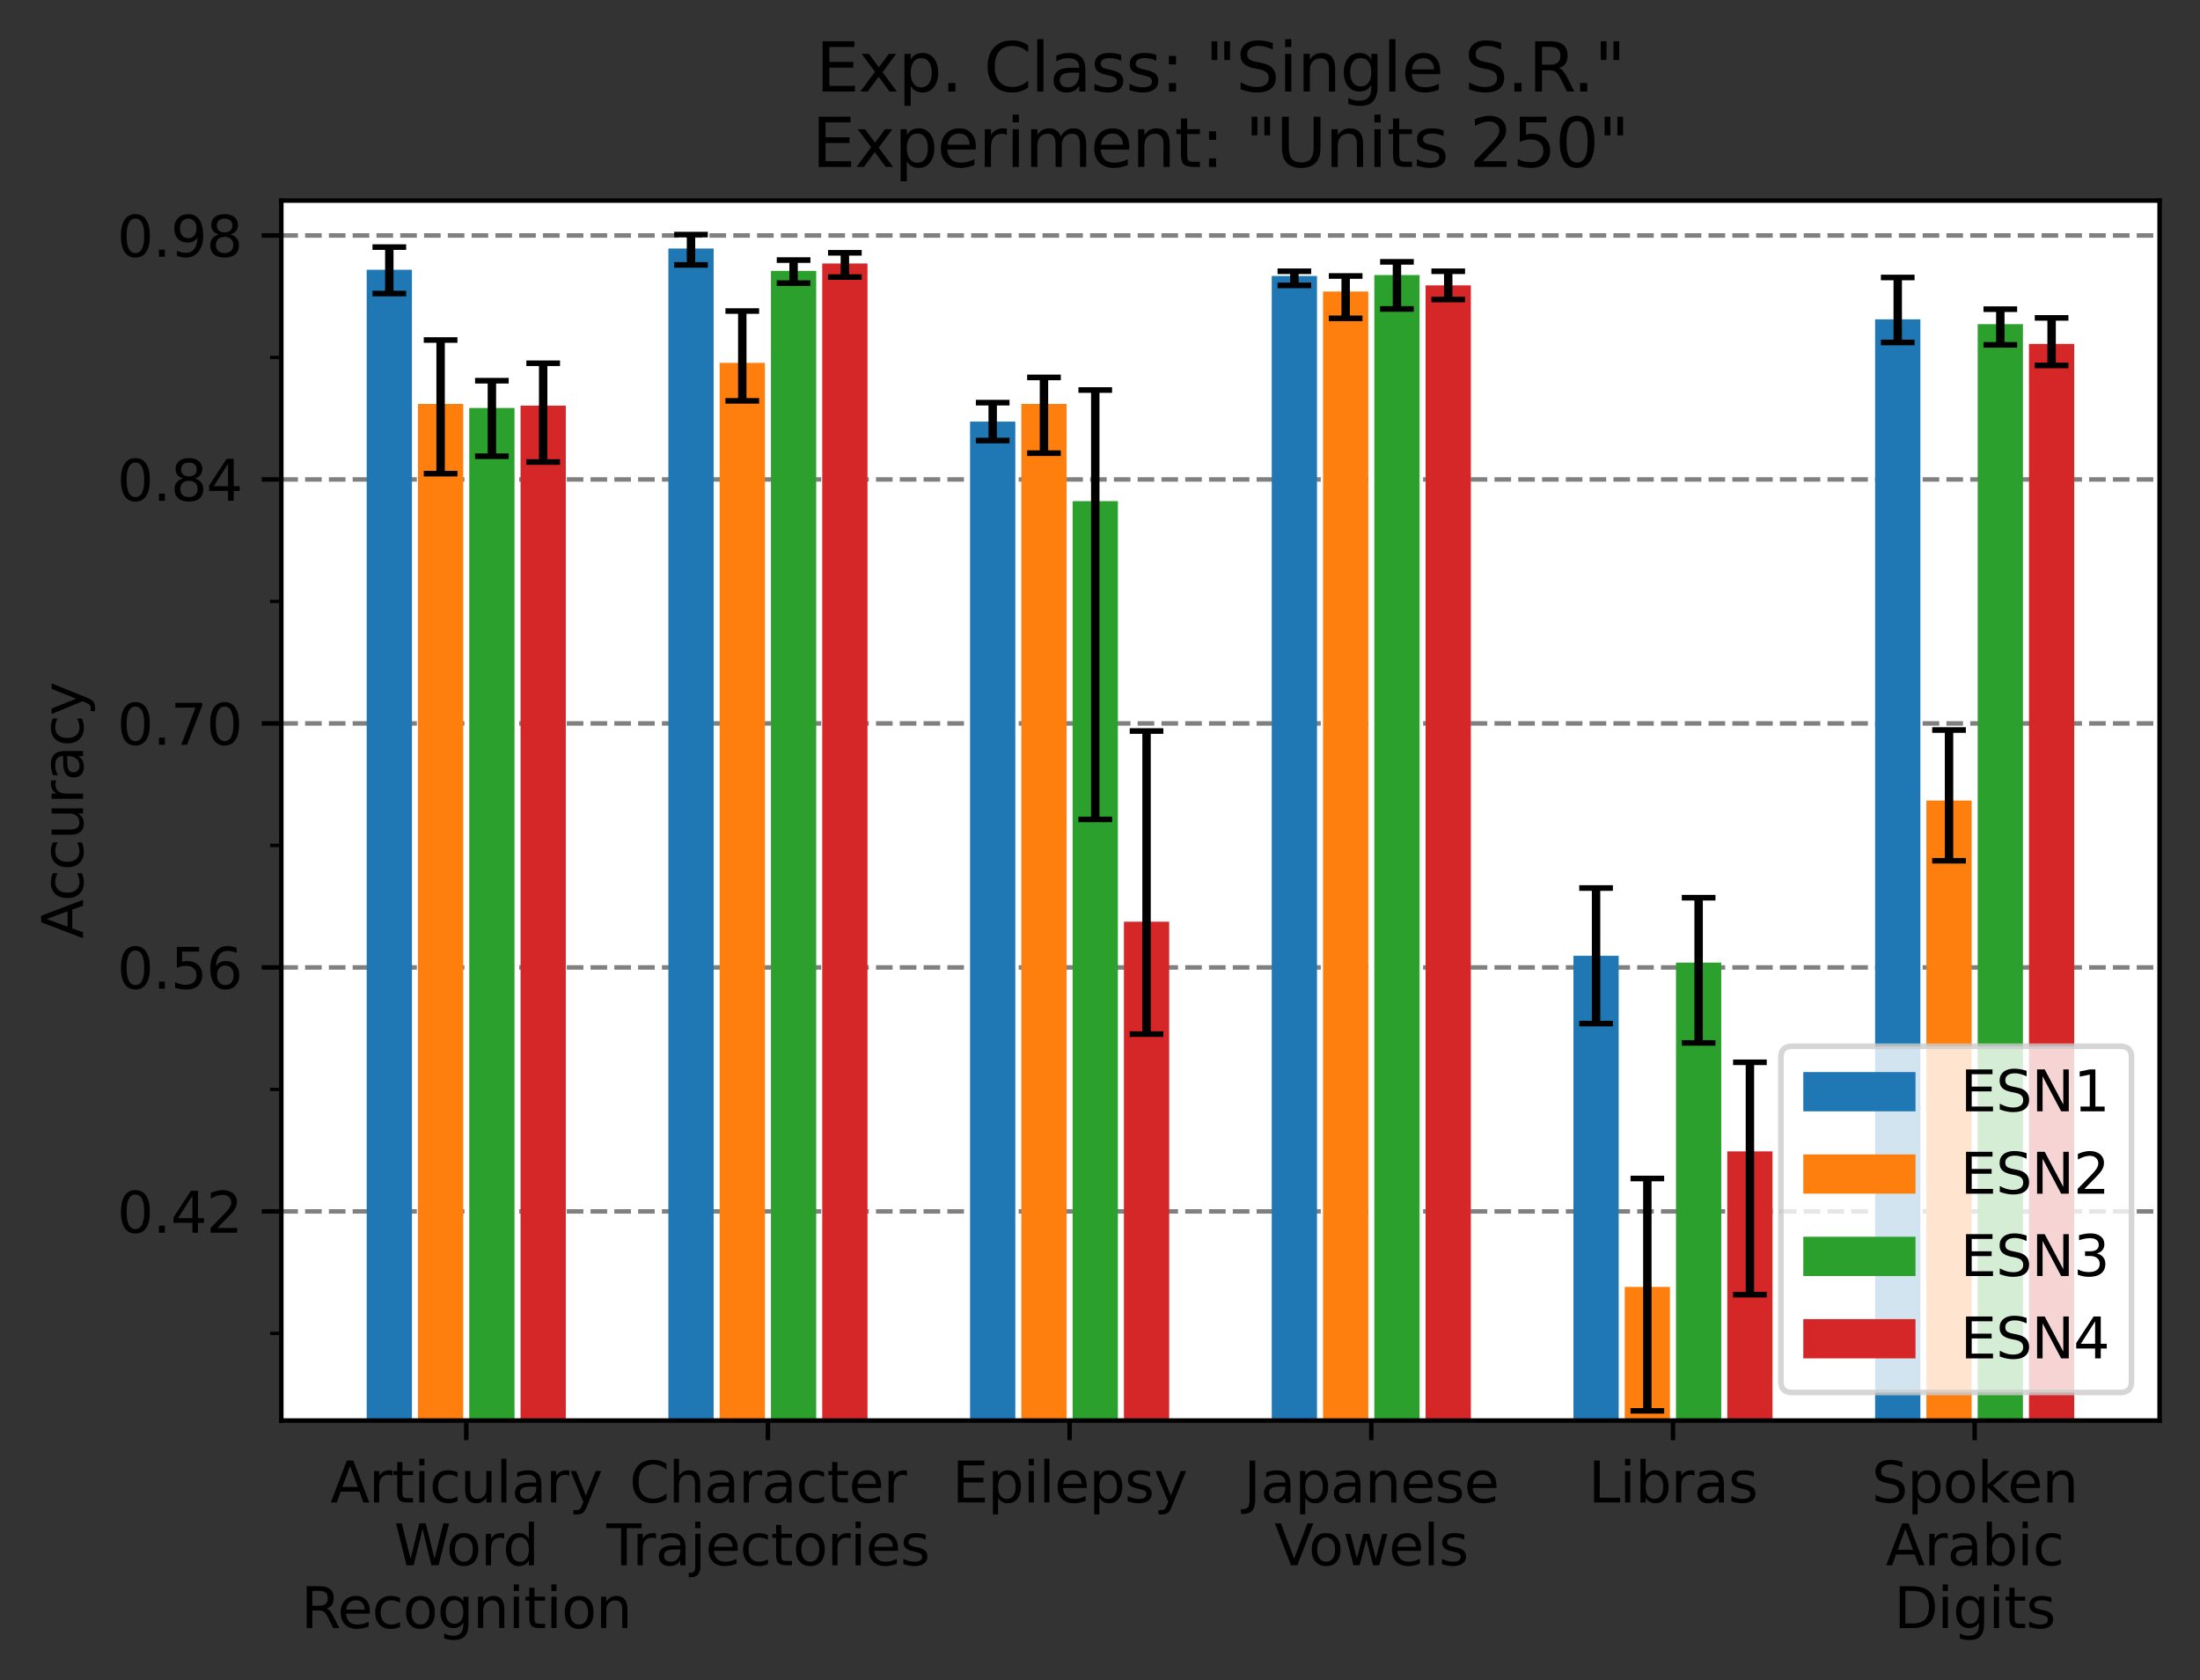 <?xml version="1.0" encoding="utf-8" standalone="no"?>
<!DOCTYPE svg PUBLIC "-//W3C//DTD SVG 1.1//EN"
  "http://www.w3.org/Graphics/SVG/1.1/DTD/svg11.dtd">
<svg xmlns:xlink="http://www.w3.org/1999/xlink" width="392.144pt" height="299.469pt" viewBox="0 0 392.144 299.469" xmlns="http://www.w3.org/2000/svg" version="1.1">
 <rect x="0" y="0" width="392.144" height="299.469" fill="#333333" stroke="none"/>
 <defs>
  <style type="text/css">*{stroke-linejoin: round; stroke-linecap: butt}</style>
 </defs>
 <g id="figure_1">
  <g id="patch_1">
   <path d="M 0 299.469 
L 392.144 299.469 
L 392.144 0 
L 0 0 
L 0 299.469 
z
" style="fill: none"/>
  </g>
  <g id="axes_1">
   <g id="patch_2">
    <path d="M 50.144 253.196 
L 384.944 253.196 
L 384.944 35.755 
L 50.144 35.755 
z
" style="fill: #ffffff"/>
   </g>
   <g id="matplotlib.axis_1">
    <g id="xtick_1">
     <g id="line2d_1">
      <defs>
       <path id="md20862b3ad" d="M 0 0 
L 0 3.5 
" style="stroke: #000000; stroke-width: 0.8"/>
      </defs>
      <g>
       <use xlink:href="#md20862b3ad" x="83.108" y="253.196" style="stroke: #000000; stroke-width: 0.8"/>
      </g>
     </g>
     <g id="text_1">
      <!-- Articulary -->
      <g transform="translate(58.897 267.794)scale(0.1 -0.1)">
       <defs>
        <path id="DejaVuSans-41" d="M 2188 4044 
L 1331 1722 
L 3047 1722 
L 2188 4044 
z
M 1831 4666 
L 2547 4666 
L 4325 0 
L 3669 0 
L 3244 1197 
L 1141 1197 
L 716 0 
L 50 0 
L 1831 4666 
z
" transform="scale(0.016)"/>
        <path id="DejaVuSans-72" d="M 2631 2963 
Q 2534 3019 2420 3045 
Q 2306 3072 2169 3072 
Q 1681 3072 1420 2755 
Q 1159 2438 1159 1844 
L 1159 0 
L 581 0 
L 581 3500 
L 1159 3500 
L 1159 2956 
Q 1341 3275 1631 3429 
Q 1922 3584 2338 3584 
Q 2397 3584 2469 3576 
Q 2541 3569 2628 3553 
L 2631 2963 
z
" transform="scale(0.016)"/>
        <path id="DejaVuSans-74" d="M 1172 4494 
L 1172 3500 
L 2356 3500 
L 2356 3053 
L 1172 3053 
L 1172 1153 
Q 1172 725 1289 603 
Q 1406 481 1766 481 
L 2356 481 
L 2356 0 
L 1766 0 
Q 1100 0 847 248 
Q 594 497 594 1153 
L 594 3053 
L 172 3053 
L 172 3500 
L 594 3500 
L 594 4494 
L 1172 4494 
z
" transform="scale(0.016)"/>
        <path id="DejaVuSans-69" d="M 603 3500 
L 1178 3500 
L 1178 0 
L 603 0 
L 603 3500 
z
M 603 4863 
L 1178 4863 
L 1178 4134 
L 603 4134 
L 603 4863 
z
" transform="scale(0.016)"/>
        <path id="DejaVuSans-63" d="M 3122 3366 
L 3122 2828 
Q 2878 2963 2633 3030 
Q 2388 3097 2138 3097 
Q 1578 3097 1268 2742 
Q 959 2388 959 1747 
Q 959 1106 1268 751 
Q 1578 397 2138 397 
Q 2388 397 2633 464 
Q 2878 531 3122 666 
L 3122 134 
Q 2881 22 2623 -34 
Q 2366 -91 2075 -91 
Q 1284 -91 818 406 
Q 353 903 353 1747 
Q 353 2603 823 3093 
Q 1294 3584 2113 3584 
Q 2378 3584 2631 3529 
Q 2884 3475 3122 3366 
z
" transform="scale(0.016)"/>
        <path id="DejaVuSans-75" d="M 544 1381 
L 544 3500 
L 1119 3500 
L 1119 1403 
Q 1119 906 1312 657 
Q 1506 409 1894 409 
Q 2359 409 2629 706 
Q 2900 1003 2900 1516 
L 2900 3500 
L 3475 3500 
L 3475 0 
L 2900 0 
L 2900 538 
Q 2691 219 2414 64 
Q 2138 -91 1772 -91 
Q 1169 -91 856 284 
Q 544 659 544 1381 
z
M 1991 3584 
L 1991 3584 
z
" transform="scale(0.016)"/>
        <path id="DejaVuSans-6c" d="M 603 4863 
L 1178 4863 
L 1178 0 
L 603 0 
L 603 4863 
z
" transform="scale(0.016)"/>
        <path id="DejaVuSans-61" d="M 2194 1759 
Q 1497 1759 1228 1600 
Q 959 1441 959 1056 
Q 959 750 1161 570 
Q 1363 391 1709 391 
Q 2188 391 2477 730 
Q 2766 1069 2766 1631 
L 2766 1759 
L 2194 1759 
z
M 3341 1997 
L 3341 0 
L 2766 0 
L 2766 531 
Q 2569 213 2275 61 
Q 1981 -91 1556 -91 
Q 1019 -91 701 211 
Q 384 513 384 1019 
Q 384 1609 779 1909 
Q 1175 2209 1959 2209 
L 2766 2209 
L 2766 2266 
Q 2766 2663 2505 2880 
Q 2244 3097 1772 3097 
Q 1472 3097 1187 3025 
Q 903 2953 641 2809 
L 641 3341 
Q 956 3463 1253 3523 
Q 1550 3584 1831 3584 
Q 2591 3584 2966 3190 
Q 3341 2797 3341 1997 
z
" transform="scale(0.016)"/>
        <path id="DejaVuSans-79" d="M 2059 -325 
Q 1816 -950 1584 -1140 
Q 1353 -1331 966 -1331 
L 506 -1331 
L 506 -850 
L 844 -850 
Q 1081 -850 1212 -737 
Q 1344 -625 1503 -206 
L 1606 56 
L 191 3500 
L 800 3500 
L 1894 763 
L 2988 3500 
L 3597 3500 
L 2059 -325 
z
" transform="scale(0.016)"/>
       </defs>
       <use xlink:href="#DejaVuSans-41"/>
       <use xlink:href="#DejaVuSans-72" x="68.408"/>
       <use xlink:href="#DejaVuSans-74" x="109.521"/>
       <use xlink:href="#DejaVuSans-69" x="148.73"/>
       <use xlink:href="#DejaVuSans-63" x="176.514"/>
       <use xlink:href="#DejaVuSans-75" x="231.494"/>
       <use xlink:href="#DejaVuSans-6c" x="294.873"/>
       <use xlink:href="#DejaVuSans-61" x="322.656"/>
       <use xlink:href="#DejaVuSans-72" x="383.936"/>
       <use xlink:href="#DejaVuSans-79" x="425.049"/>
      </g>
      <!-- Word -->
      <g transform="translate(70.256 278.992)scale(0.1 -0.1)">
       <defs>
        <path id="DejaVuSans-57" d="M 213 4666 
L 850 4666 
L 1831 722 
L 2809 4666 
L 3519 4666 
L 4500 722 
L 5478 4666 
L 6119 4666 
L 4947 0 
L 4153 0 
L 3169 4050 
L 2175 0 
L 1381 0 
L 213 4666 
z
" transform="scale(0.016)"/>
        <path id="DejaVuSans-6f" d="M 1959 3097 
Q 1497 3097 1228 2736 
Q 959 2375 959 1747 
Q 959 1119 1226 758 
Q 1494 397 1959 397 
Q 2419 397 2687 759 
Q 2956 1122 2956 1747 
Q 2956 2369 2687 2733 
Q 2419 3097 1959 3097 
z
M 1959 3584 
Q 2709 3584 3137 3096 
Q 3566 2609 3566 1747 
Q 3566 888 3137 398 
Q 2709 -91 1959 -91 
Q 1206 -91 779 398 
Q 353 888 353 1747 
Q 353 2609 779 3096 
Q 1206 3584 1959 3584 
z
" transform="scale(0.016)"/>
        <path id="DejaVuSans-64" d="M 2906 2969 
L 2906 4863 
L 3481 4863 
L 3481 0 
L 2906 0 
L 2906 525 
Q 2725 213 2448 61 
Q 2172 -91 1784 -91 
Q 1150 -91 751 415 
Q 353 922 353 1747 
Q 353 2572 751 3078 
Q 1150 3584 1784 3584 
Q 2172 3584 2448 3432 
Q 2725 3281 2906 2969 
z
M 947 1747 
Q 947 1113 1208 752 
Q 1469 391 1925 391 
Q 2381 391 2643 752 
Q 2906 1113 2906 1747 
Q 2906 2381 2643 2742 
Q 2381 3103 1925 3103 
Q 1469 3103 1208 2742 
Q 947 2381 947 1747 
z
" transform="scale(0.016)"/>
       </defs>
       <use xlink:href="#DejaVuSans-57"/>
       <use xlink:href="#DejaVuSans-6f" x="93.002"/>
       <use xlink:href="#DejaVuSans-72" x="154.184"/>
       <use xlink:href="#DejaVuSans-64" x="193.547"/>
      </g>
      <!-- Recognition -->
      <g transform="translate(53.664 290.19)scale(0.1 -0.1)">
       <defs>
        <path id="DejaVuSans-52" d="M 2841 2188 
Q 3044 2119 3236 1894 
Q 3428 1669 3622 1275 
L 4263 0 
L 3584 0 
L 2988 1197 
Q 2756 1666 2539 1819 
Q 2322 1972 1947 1972 
L 1259 1972 
L 1259 0 
L 628 0 
L 628 4666 
L 2053 4666 
Q 2853 4666 3247 4331 
Q 3641 3997 3641 3322 
Q 3641 2881 3436 2590 
Q 3231 2300 2841 2188 
z
M 1259 4147 
L 1259 2491 
L 2053 2491 
Q 2509 2491 2742 2702 
Q 2975 2913 2975 3322 
Q 2975 3731 2742 3939 
Q 2509 4147 2053 4147 
L 1259 4147 
z
" transform="scale(0.016)"/>
        <path id="DejaVuSans-65" d="M 3597 1894 
L 3597 1613 
L 953 1613 
Q 991 1019 1311 708 
Q 1631 397 2203 397 
Q 2534 397 2845 478 
Q 3156 559 3463 722 
L 3463 178 
Q 3153 47 2828 -22 
Q 2503 -91 2169 -91 
Q 1331 -91 842 396 
Q 353 884 353 1716 
Q 353 2575 817 3079 
Q 1281 3584 2069 3584 
Q 2775 3584 3186 3129 
Q 3597 2675 3597 1894 
z
M 3022 2063 
Q 3016 2534 2758 2815 
Q 2500 3097 2075 3097 
Q 1594 3097 1305 2825 
Q 1016 2553 972 2059 
L 3022 2063 
z
" transform="scale(0.016)"/>
        <path id="DejaVuSans-67" d="M 2906 1791 
Q 2906 2416 2648 2759 
Q 2391 3103 1925 3103 
Q 1463 3103 1205 2759 
Q 947 2416 947 1791 
Q 947 1169 1205 825 
Q 1463 481 1925 481 
Q 2391 481 2648 825 
Q 2906 1169 2906 1791 
z
M 3481 434 
Q 3481 -459 3084 -895 
Q 2688 -1331 1869 -1331 
Q 1566 -1331 1297 -1286 
Q 1028 -1241 775 -1147 
L 775 -588 
Q 1028 -725 1275 -790 
Q 1522 -856 1778 -856 
Q 2344 -856 2625 -561 
Q 2906 -266 2906 331 
L 2906 616 
Q 2728 306 2450 153 
Q 2172 0 1784 0 
Q 1141 0 747 490 
Q 353 981 353 1791 
Q 353 2603 747 3093 
Q 1141 3584 1784 3584 
Q 2172 3584 2450 3431 
Q 2728 3278 2906 2969 
L 2906 3500 
L 3481 3500 
L 3481 434 
z
" transform="scale(0.016)"/>
        <path id="DejaVuSans-6e" d="M 3513 2113 
L 3513 0 
L 2938 0 
L 2938 2094 
Q 2938 2591 2744 2837 
Q 2550 3084 2163 3084 
Q 1697 3084 1428 2787 
Q 1159 2491 1159 1978 
L 1159 0 
L 581 0 
L 581 3500 
L 1159 3500 
L 1159 2956 
Q 1366 3272 1645 3428 
Q 1925 3584 2291 3584 
Q 2894 3584 3203 3211 
Q 3513 2838 3513 2113 
z
" transform="scale(0.016)"/>
       </defs>
       <use xlink:href="#DejaVuSans-52"/>
       <use xlink:href="#DejaVuSans-65" x="64.982"/>
       <use xlink:href="#DejaVuSans-63" x="126.506"/>
       <use xlink:href="#DejaVuSans-6f" x="181.486"/>
       <use xlink:href="#DejaVuSans-67" x="242.668"/>
       <use xlink:href="#DejaVuSans-6e" x="306.145"/>
       <use xlink:href="#DejaVuSans-69" x="369.523"/>
       <use xlink:href="#DejaVuSans-74" x="397.307"/>
       <use xlink:href="#DejaVuSans-69" x="436.516"/>
       <use xlink:href="#DejaVuSans-6f" x="464.299"/>
       <use xlink:href="#DejaVuSans-6e" x="525.48"/>
      </g>
     </g>
    </g>
    <g id="xtick_2">
     <g id="line2d_2">
      <g>
       <use xlink:href="#md20862b3ad" x="136.882" y="253.196" style="stroke: #000000; stroke-width: 0.8"/>
      </g>
     </g>
     <g id="text_2">
      <!-- Character -->
      <g transform="translate(112.197 267.794)scale(0.1 -0.1)">
       <defs>
        <path id="DejaVuSans-43" d="M 4122 4306 
L 4122 3641 
Q 3803 3938 3442 4084 
Q 3081 4231 2675 4231 
Q 1875 4231 1450 3742 
Q 1025 3253 1025 2328 
Q 1025 1406 1450 917 
Q 1875 428 2675 428 
Q 3081 428 3442 575 
Q 3803 722 4122 1019 
L 4122 359 
Q 3791 134 3420 21 
Q 3050 -91 2638 -91 
Q 1578 -91 968 557 
Q 359 1206 359 2328 
Q 359 3453 968 4101 
Q 1578 4750 2638 4750 
Q 3056 4750 3426 4639 
Q 3797 4528 4122 4306 
z
" transform="scale(0.016)"/>
        <path id="DejaVuSans-68" d="M 3513 2113 
L 3513 0 
L 2938 0 
L 2938 2094 
Q 2938 2591 2744 2837 
Q 2550 3084 2163 3084 
Q 1697 3084 1428 2787 
Q 1159 2491 1159 1978 
L 1159 0 
L 581 0 
L 581 4863 
L 1159 4863 
L 1159 2956 
Q 1366 3272 1645 3428 
Q 1925 3584 2291 3584 
Q 2894 3584 3203 3211 
Q 3513 2838 3513 2113 
z
" transform="scale(0.016)"/>
       </defs>
       <use xlink:href="#DejaVuSans-43"/>
       <use xlink:href="#DejaVuSans-68" x="69.824"/>
       <use xlink:href="#DejaVuSans-61" x="133.203"/>
       <use xlink:href="#DejaVuSans-72" x="194.482"/>
       <use xlink:href="#DejaVuSans-61" x="235.596"/>
       <use xlink:href="#DejaVuSans-63" x="296.875"/>
       <use xlink:href="#DejaVuSans-74" x="351.855"/>
       <use xlink:href="#DejaVuSans-65" x="391.064"/>
       <use xlink:href="#DejaVuSans-72" x="452.588"/>
      </g>
      <!-- Trajectories -->
      <g transform="translate(108.086 278.992)scale(0.1 -0.1)">
       <defs>
        <path id="DejaVuSans-54" d="M -19 4666 
L 3928 4666 
L 3928 4134 
L 2272 4134 
L 2272 0 
L 1638 0 
L 1638 4134 
L -19 4134 
L -19 4666 
z
" transform="scale(0.016)"/>
        <path id="DejaVuSans-6a" d="M 603 3500 
L 1178 3500 
L 1178 -63 
Q 1178 -731 923 -1031 
Q 669 -1331 103 -1331 
L -116 -1331 
L -116 -844 
L 38 -844 
Q 366 -844 484 -692 
Q 603 -541 603 -63 
L 603 3500 
z
M 603 4863 
L 1178 4863 
L 1178 4134 
L 603 4134 
L 603 4863 
z
" transform="scale(0.016)"/>
        <path id="DejaVuSans-73" d="M 2834 3397 
L 2834 2853 
Q 2591 2978 2328 3040 
Q 2066 3103 1784 3103 
Q 1356 3103 1142 2972 
Q 928 2841 928 2578 
Q 928 2378 1081 2264 
Q 1234 2150 1697 2047 
L 1894 2003 
Q 2506 1872 2764 1633 
Q 3022 1394 3022 966 
Q 3022 478 2636 193 
Q 2250 -91 1575 -91 
Q 1294 -91 989 -36 
Q 684 19 347 128 
L 347 722 
Q 666 556 975 473 
Q 1284 391 1588 391 
Q 1994 391 2212 530 
Q 2431 669 2431 922 
Q 2431 1156 2273 1281 
Q 2116 1406 1581 1522 
L 1381 1569 
Q 847 1681 609 1914 
Q 372 2147 372 2553 
Q 372 3047 722 3315 
Q 1072 3584 1716 3584 
Q 2034 3584 2315 3537 
Q 2597 3491 2834 3397 
z
" transform="scale(0.016)"/>
       </defs>
       <use xlink:href="#DejaVuSans-54"/>
       <use xlink:href="#DejaVuSans-72" x="46.334"/>
       <use xlink:href="#DejaVuSans-61" x="87.447"/>
       <use xlink:href="#DejaVuSans-6a" x="148.727"/>
       <use xlink:href="#DejaVuSans-65" x="176.51"/>
       <use xlink:href="#DejaVuSans-63" x="238.033"/>
       <use xlink:href="#DejaVuSans-74" x="293.014"/>
       <use xlink:href="#DejaVuSans-6f" x="332.223"/>
       <use xlink:href="#DejaVuSans-72" x="393.404"/>
       <use xlink:href="#DejaVuSans-69" x="434.518"/>
       <use xlink:href="#DejaVuSans-65" x="462.301"/>
       <use xlink:href="#DejaVuSans-73" x="523.824"/>
      </g>
     </g>
    </g>
    <g id="xtick_3">
     <g id="line2d_3">
      <g>
       <use xlink:href="#md20862b3ad" x="190.657" y="253.196" style="stroke: #000000; stroke-width: 0.8"/>
      </g>
     </g>
     <g id="text_3">
      <!-- Epilepsy -->
      <g transform="translate(169.73 267.794)scale(0.1 -0.1)">
       <defs>
        <path id="DejaVuSans-45" d="M 628 4666 
L 3578 4666 
L 3578 4134 
L 1259 4134 
L 1259 2753 
L 3481 2753 
L 3481 2222 
L 1259 2222 
L 1259 531 
L 3634 531 
L 3634 0 
L 628 0 
L 628 4666 
z
" transform="scale(0.016)"/>
        <path id="DejaVuSans-70" d="M 1159 525 
L 1159 -1331 
L 581 -1331 
L 581 3500 
L 1159 3500 
L 1159 2969 
Q 1341 3281 1617 3432 
Q 1894 3584 2278 3584 
Q 2916 3584 3314 3078 
Q 3713 2572 3713 1747 
Q 3713 922 3314 415 
Q 2916 -91 2278 -91 
Q 1894 -91 1617 61 
Q 1341 213 1159 525 
z
M 3116 1747 
Q 3116 2381 2855 2742 
Q 2594 3103 2138 3103 
Q 1681 3103 1420 2742 
Q 1159 2381 1159 1747 
Q 1159 1113 1420 752 
Q 1681 391 2138 391 
Q 2594 391 2855 752 
Q 3116 1113 3116 1747 
z
" transform="scale(0.016)"/>
       </defs>
       <use xlink:href="#DejaVuSans-45"/>
       <use xlink:href="#DejaVuSans-70" x="63.184"/>
       <use xlink:href="#DejaVuSans-69" x="126.66"/>
       <use xlink:href="#DejaVuSans-6c" x="154.443"/>
       <use xlink:href="#DejaVuSans-65" x="182.227"/>
       <use xlink:href="#DejaVuSans-70" x="243.75"/>
       <use xlink:href="#DejaVuSans-73" x="307.227"/>
       <use xlink:href="#DejaVuSans-79" x="359.326"/>
      </g>
     </g>
    </g>
    <g id="xtick_4">
     <g id="line2d_4">
      <g>
       <use xlink:href="#md20862b3ad" x="244.431" y="253.196" style="stroke: #000000; stroke-width: 0.8"/>
      </g>
     </g>
     <g id="text_4">
      <!-- Japanese -->
      <g transform="translate(221.727 267.794)scale(0.1 -0.1)">
       <defs>
        <path id="DejaVuSans-4a" d="M 628 4666 
L 1259 4666 
L 1259 325 
Q 1259 -519 939 -900 
Q 619 -1281 -91 -1281 
L -331 -1281 
L -331 -750 
L -134 -750 
Q 284 -750 456 -515 
Q 628 -281 628 325 
L 628 4666 
z
" transform="scale(0.016)"/>
       </defs>
       <use xlink:href="#DejaVuSans-4a"/>
       <use xlink:href="#DejaVuSans-61" x="29.492"/>
       <use xlink:href="#DejaVuSans-70" x="90.771"/>
       <use xlink:href="#DejaVuSans-61" x="154.248"/>
       <use xlink:href="#DejaVuSans-6e" x="215.527"/>
       <use xlink:href="#DejaVuSans-65" x="278.906"/>
       <use xlink:href="#DejaVuSans-73" x="340.43"/>
       <use xlink:href="#DejaVuSans-65" x="392.529"/>
      </g>
      <!-- Vowels -->
      <g transform="translate(227.179 278.992)scale(0.1 -0.1)">
       <defs>
        <path id="DejaVuSans-56" d="M 1831 0 
L 50 4666 
L 709 4666 
L 2188 738 
L 3669 4666 
L 4325 4666 
L 2547 0 
L 1831 0 
z
" transform="scale(0.016)"/>
        <path id="DejaVuSans-77" d="M 269 3500 
L 844 3500 
L 1563 769 
L 2278 3500 
L 2956 3500 
L 3675 769 
L 4391 3500 
L 4966 3500 
L 4050 0 
L 3372 0 
L 2619 2869 
L 1863 0 
L 1184 0 
L 269 3500 
z
" transform="scale(0.016)"/>
       </defs>
       <use xlink:href="#DejaVuSans-56"/>
       <use xlink:href="#DejaVuSans-6f" x="60.658"/>
       <use xlink:href="#DejaVuSans-77" x="121.84"/>
       <use xlink:href="#DejaVuSans-65" x="203.627"/>
       <use xlink:href="#DejaVuSans-6c" x="265.15"/>
       <use xlink:href="#DejaVuSans-73" x="292.934"/>
      </g>
     </g>
    </g>
    <g id="xtick_5">
     <g id="line2d_5">
      <g>
       <use xlink:href="#md20862b3ad" x="298.205" y="253.196" style="stroke: #000000; stroke-width: 0.8"/>
      </g>
     </g>
     <g id="text_5">
      <!-- Libras -->
      <g transform="translate(283.132 267.794)scale(0.1 -0.1)">
       <defs>
        <path id="DejaVuSans-4c" d="M 628 4666 
L 1259 4666 
L 1259 531 
L 3531 531 
L 3531 0 
L 628 0 
L 628 4666 
z
" transform="scale(0.016)"/>
        <path id="DejaVuSans-62" d="M 3116 1747 
Q 3116 2381 2855 2742 
Q 2594 3103 2138 3103 
Q 1681 3103 1420 2742 
Q 1159 2381 1159 1747 
Q 1159 1113 1420 752 
Q 1681 391 2138 391 
Q 2594 391 2855 752 
Q 3116 1113 3116 1747 
z
M 1159 2969 
Q 1341 3281 1617 3432 
Q 1894 3584 2278 3584 
Q 2916 3584 3314 3078 
Q 3713 2572 3713 1747 
Q 3713 922 3314 415 
Q 2916 -91 2278 -91 
Q 1894 -91 1617 61 
Q 1341 213 1159 525 
L 1159 0 
L 581 0 
L 581 4863 
L 1159 4863 
L 1159 2969 
z
" transform="scale(0.016)"/>
       </defs>
       <use xlink:href="#DejaVuSans-4c"/>
       <use xlink:href="#DejaVuSans-69" x="55.713"/>
       <use xlink:href="#DejaVuSans-62" x="83.496"/>
       <use xlink:href="#DejaVuSans-72" x="146.973"/>
       <use xlink:href="#DejaVuSans-61" x="188.086"/>
       <use xlink:href="#DejaVuSans-73" x="249.365"/>
      </g>
     </g>
    </g>
    <g id="xtick_6">
     <g id="line2d_6">
      <g>
       <use xlink:href="#md20862b3ad" x="351.98" y="253.196" style="stroke: #000000; stroke-width: 0.8"/>
      </g>
     </g>
     <g id="text_6">
      <!-- Spoken -->
      <g transform="translate(333.613 267.794)scale(0.1 -0.1)">
       <defs>
        <path id="DejaVuSans-53" d="M 3425 4513 
L 3425 3897 
Q 3066 4069 2747 4153 
Q 2428 4238 2131 4238 
Q 1616 4238 1336 4038 
Q 1056 3838 1056 3469 
Q 1056 3159 1242 3001 
Q 1428 2844 1947 2747 
L 2328 2669 
Q 3034 2534 3370 2195 
Q 3706 1856 3706 1288 
Q 3706 609 3251 259 
Q 2797 -91 1919 -91 
Q 1588 -91 1214 -16 
Q 841 59 441 206 
L 441 856 
Q 825 641 1194 531 
Q 1563 422 1919 422 
Q 2459 422 2753 634 
Q 3047 847 3047 1241 
Q 3047 1584 2836 1778 
Q 2625 1972 2144 2069 
L 1759 2144 
Q 1053 2284 737 2584 
Q 422 2884 422 3419 
Q 422 4038 858 4394 
Q 1294 4750 2059 4750 
Q 2388 4750 2728 4690 
Q 3069 4631 3425 4513 
z
" transform="scale(0.016)"/>
        <path id="DejaVuSans-6b" d="M 581 4863 
L 1159 4863 
L 1159 1991 
L 2875 3500 
L 3609 3500 
L 1753 1863 
L 3688 0 
L 2938 0 
L 1159 1709 
L 1159 0 
L 581 0 
L 581 4863 
z
" transform="scale(0.016)"/>
       </defs>
       <use xlink:href="#DejaVuSans-53"/>
       <use xlink:href="#DejaVuSans-70" x="63.477"/>
       <use xlink:href="#DejaVuSans-6f" x="126.953"/>
       <use xlink:href="#DejaVuSans-6b" x="188.135"/>
       <use xlink:href="#DejaVuSans-65" x="242.42"/>
       <use xlink:href="#DejaVuSans-6e" x="303.943"/>
      </g>
      <!-- Arabic -->
      <g transform="translate(336.128 278.992)scale(0.1 -0.1)">
       <use xlink:href="#DejaVuSans-41"/>
       <use xlink:href="#DejaVuSans-72" x="68.408"/>
       <use xlink:href="#DejaVuSans-61" x="109.521"/>
       <use xlink:href="#DejaVuSans-62" x="170.801"/>
       <use xlink:href="#DejaVuSans-69" x="234.277"/>
       <use xlink:href="#DejaVuSans-63" x="262.061"/>
      </g>
      <!-- Digits -->
      <g transform="translate(337.613 290.19)scale(0.1 -0.1)">
       <defs>
        <path id="DejaVuSans-44" d="M 1259 4147 
L 1259 519 
L 2022 519 
Q 2988 519 3436 956 
Q 3884 1394 3884 2338 
Q 3884 3275 3436 3711 
Q 2988 4147 2022 4147 
L 1259 4147 
z
M 628 4666 
L 1925 4666 
Q 3281 4666 3915 4102 
Q 4550 3538 4550 2338 
Q 4550 1131 3912 565 
Q 3275 0 1925 0 
L 628 0 
L 628 4666 
z
" transform="scale(0.016)"/>
       </defs>
       <use xlink:href="#DejaVuSans-44"/>
       <use xlink:href="#DejaVuSans-69" x="77.002"/>
       <use xlink:href="#DejaVuSans-67" x="104.785"/>
       <use xlink:href="#DejaVuSans-69" x="168.262"/>
       <use xlink:href="#DejaVuSans-74" x="196.045"/>
       <use xlink:href="#DejaVuSans-73" x="235.254"/>
      </g>
     </g>
    </g>
   </g>
   <g id="matplotlib.axis_2">
    <g id="ytick_1">
     <g id="line2d_7">
      <path d="M 50.144 215.92 
L 384.944 215.92 
" clip-path="url(#p41e35efc84)" style="fill: none; stroke-dasharray: 2.96,1.28; stroke-dashoffset: 0; stroke: #808080; stroke-width: 0.8"/>
     </g>
     <g id="line2d_8">
      <defs>
       <path id="ma4d1763396" d="M 0 0 
L -3.5 0 
" style="stroke: #000000; stroke-width: 0.8"/>
      </defs>
      <g>
       <use xlink:href="#ma4d1763396" x="50.144" y="215.92" style="stroke: #000000; stroke-width: 0.8"/>
      </g>
     </g>
     <g id="text_7">
      <!-- 0.42 -->
      <g transform="translate(20.878 219.719)scale(0.1 -0.1)">
       <defs>
        <path id="DejaVuSans-30" d="M 2034 4250 
Q 1547 4250 1301 3770 
Q 1056 3291 1056 2328 
Q 1056 1369 1301 889 
Q 1547 409 2034 409 
Q 2525 409 2770 889 
Q 3016 1369 3016 2328 
Q 3016 3291 2770 3770 
Q 2525 4250 2034 4250 
z
M 2034 4750 
Q 2819 4750 3233 4129 
Q 3647 3509 3647 2328 
Q 3647 1150 3233 529 
Q 2819 -91 2034 -91 
Q 1250 -91 836 529 
Q 422 1150 422 2328 
Q 422 3509 836 4129 
Q 1250 4750 2034 4750 
z
" transform="scale(0.016)"/>
        <path id="DejaVuSans-2e" d="M 684 794 
L 1344 794 
L 1344 0 
L 684 0 
L 684 794 
z
" transform="scale(0.016)"/>
        <path id="DejaVuSans-34" d="M 2419 4116 
L 825 1625 
L 2419 1625 
L 2419 4116 
z
M 2253 4666 
L 3047 4666 
L 3047 1625 
L 3713 1625 
L 3713 1100 
L 3047 1100 
L 3047 0 
L 2419 0 
L 2419 1100 
L 313 1100 
L 313 1709 
L 2253 4666 
z
" transform="scale(0.016)"/>
        <path id="DejaVuSans-32" d="M 1228 531 
L 3431 531 
L 3431 0 
L 469 0 
L 469 531 
Q 828 903 1448 1529 
Q 2069 2156 2228 2338 
Q 2531 2678 2651 2914 
Q 2772 3150 2772 3378 
Q 2772 3750 2511 3984 
Q 2250 4219 1831 4219 
Q 1534 4219 1204 4116 
Q 875 4013 500 3803 
L 500 4441 
Q 881 4594 1212 4672 
Q 1544 4750 1819 4750 
Q 2544 4750 2975 4387 
Q 3406 4025 3406 3419 
Q 3406 3131 3298 2873 
Q 3191 2616 2906 2266 
Q 2828 2175 2409 1742 
Q 1991 1309 1228 531 
z
" transform="scale(0.016)"/>
       </defs>
       <use xlink:href="#DejaVuSans-30"/>
       <use xlink:href="#DejaVuSans-2e" x="63.623"/>
       <use xlink:href="#DejaVuSans-34" x="95.41"/>
       <use xlink:href="#DejaVuSans-32" x="159.033"/>
      </g>
     </g>
    </g>
    <g id="ytick_2">
     <g id="line2d_9">
      <path d="M 50.144 172.432 
L 384.944 172.432 
" clip-path="url(#p41e35efc84)" style="fill: none; stroke-dasharray: 2.96,1.28; stroke-dashoffset: 0; stroke: #808080; stroke-width: 0.8"/>
     </g>
     <g id="line2d_10">
      <g>
       <use xlink:href="#ma4d1763396" x="50.144" y="172.432" style="stroke: #000000; stroke-width: 0.8"/>
      </g>
     </g>
     <g id="text_8">
      <!-- 0.56 -->
      <g transform="translate(20.878 176.231)scale(0.1 -0.1)">
       <defs>
        <path id="DejaVuSans-35" d="M 691 4666 
L 3169 4666 
L 3169 4134 
L 1269 4134 
L 1269 2991 
Q 1406 3038 1543 3061 
Q 1681 3084 1819 3084 
Q 2600 3084 3056 2656 
Q 3513 2228 3513 1497 
Q 3513 744 3044 326 
Q 2575 -91 1722 -91 
Q 1428 -91 1123 -41 
Q 819 9 494 109 
L 494 744 
Q 775 591 1075 516 
Q 1375 441 1709 441 
Q 2250 441 2565 725 
Q 2881 1009 2881 1497 
Q 2881 1984 2565 2268 
Q 2250 2553 1709 2553 
Q 1456 2553 1204 2497 
Q 953 2441 691 2322 
L 691 4666 
z
" transform="scale(0.016)"/>
        <path id="DejaVuSans-36" d="M 2113 2584 
Q 1688 2584 1439 2293 
Q 1191 2003 1191 1497 
Q 1191 994 1439 701 
Q 1688 409 2113 409 
Q 2538 409 2786 701 
Q 3034 994 3034 1497 
Q 3034 2003 2786 2293 
Q 2538 2584 2113 2584 
z
M 3366 4563 
L 3366 3988 
Q 3128 4100 2886 4159 
Q 2644 4219 2406 4219 
Q 1781 4219 1451 3797 
Q 1122 3375 1075 2522 
Q 1259 2794 1537 2939 
Q 1816 3084 2150 3084 
Q 2853 3084 3261 2657 
Q 3669 2231 3669 1497 
Q 3669 778 3244 343 
Q 2819 -91 2113 -91 
Q 1303 -91 875 529 
Q 447 1150 447 2328 
Q 447 3434 972 4092 
Q 1497 4750 2381 4750 
Q 2619 4750 2861 4703 
Q 3103 4656 3366 4563 
z
" transform="scale(0.016)"/>
       </defs>
       <use xlink:href="#DejaVuSans-30"/>
       <use xlink:href="#DejaVuSans-2e" x="63.623"/>
       <use xlink:href="#DejaVuSans-35" x="95.41"/>
       <use xlink:href="#DejaVuSans-36" x="159.033"/>
      </g>
     </g>
    </g>
    <g id="ytick_3">
     <g id="line2d_11">
      <path d="M 50.144 128.944 
L 384.944 128.944 
" clip-path="url(#p41e35efc84)" style="fill: none; stroke-dasharray: 2.96,1.28; stroke-dashoffset: 0; stroke: #808080; stroke-width: 0.8"/>
     </g>
     <g id="line2d_12">
      <g>
       <use xlink:href="#ma4d1763396" x="50.144" y="128.944" style="stroke: #000000; stroke-width: 0.8"/>
      </g>
     </g>
     <g id="text_9">
      <!-- 0.70 -->
      <g transform="translate(20.878 132.743)scale(0.1 -0.1)">
       <defs>
        <path id="DejaVuSans-37" d="M 525 4666 
L 3525 4666 
L 3525 4397 
L 1831 0 
L 1172 0 
L 2766 4134 
L 525 4134 
L 525 4666 
z
" transform="scale(0.016)"/>
       </defs>
       <use xlink:href="#DejaVuSans-30"/>
       <use xlink:href="#DejaVuSans-2e" x="63.623"/>
       <use xlink:href="#DejaVuSans-37" x="95.41"/>
       <use xlink:href="#DejaVuSans-30" x="159.033"/>
      </g>
     </g>
    </g>
    <g id="ytick_4">
     <g id="line2d_13">
      <path d="M 50.144 85.456 
L 384.944 85.456 
" clip-path="url(#p41e35efc84)" style="fill: none; stroke-dasharray: 2.96,1.28; stroke-dashoffset: 0; stroke: #808080; stroke-width: 0.8"/>
     </g>
     <g id="line2d_14">
      <g>
       <use xlink:href="#ma4d1763396" x="50.144" y="85.456" style="stroke: #000000; stroke-width: 0.8"/>
      </g>
     </g>
     <g id="text_10">
      <!-- 0.84 -->
      <g transform="translate(20.878 89.255)scale(0.1 -0.1)">
       <defs>
        <path id="DejaVuSans-38" d="M 2034 2216 
Q 1584 2216 1326 1975 
Q 1069 1734 1069 1313 
Q 1069 891 1326 650 
Q 1584 409 2034 409 
Q 2484 409 2743 651 
Q 3003 894 3003 1313 
Q 3003 1734 2745 1975 
Q 2488 2216 2034 2216 
z
M 1403 2484 
Q 997 2584 770 2862 
Q 544 3141 544 3541 
Q 544 4100 942 4425 
Q 1341 4750 2034 4750 
Q 2731 4750 3128 4425 
Q 3525 4100 3525 3541 
Q 3525 3141 3298 2862 
Q 3072 2584 2669 2484 
Q 3125 2378 3379 2068 
Q 3634 1759 3634 1313 
Q 3634 634 3220 271 
Q 2806 -91 2034 -91 
Q 1263 -91 848 271 
Q 434 634 434 1313 
Q 434 1759 690 2068 
Q 947 2378 1403 2484 
z
M 1172 3481 
Q 1172 3119 1398 2916 
Q 1625 2713 2034 2713 
Q 2441 2713 2670 2916 
Q 2900 3119 2900 3481 
Q 2900 3844 2670 4047 
Q 2441 4250 2034 4250 
Q 1625 4250 1398 4047 
Q 1172 3844 1172 3481 
z
" transform="scale(0.016)"/>
       </defs>
       <use xlink:href="#DejaVuSans-30"/>
       <use xlink:href="#DejaVuSans-2e" x="63.623"/>
       <use xlink:href="#DejaVuSans-38" x="95.41"/>
       <use xlink:href="#DejaVuSans-34" x="159.033"/>
      </g>
     </g>
    </g>
    <g id="ytick_5">
     <g id="line2d_15">
      <path d="M 50.144 41.968 
L 384.944 41.968 
" clip-path="url(#p41e35efc84)" style="fill: none; stroke-dasharray: 2.96,1.28; stroke-dashoffset: 0; stroke: #808080; stroke-width: 0.8"/>
     </g>
     <g id="line2d_16">
      <g>
       <use xlink:href="#ma4d1763396" x="50.144" y="41.968" style="stroke: #000000; stroke-width: 0.8"/>
      </g>
     </g>
     <g id="text_11">
      <!-- 0.98 -->
      <g transform="translate(20.878 45.767)scale(0.1 -0.1)">
       <defs>
        <path id="DejaVuSans-39" d="M 703 97 
L 703 672 
Q 941 559 1184 500 
Q 1428 441 1663 441 
Q 2288 441 2617 861 
Q 2947 1281 2994 2138 
Q 2813 1869 2534 1725 
Q 2256 1581 1919 1581 
Q 1219 1581 811 2004 
Q 403 2428 403 3163 
Q 403 3881 828 4315 
Q 1253 4750 1959 4750 
Q 2769 4750 3195 4129 
Q 3622 3509 3622 2328 
Q 3622 1225 3098 567 
Q 2575 -91 1691 -91 
Q 1453 -91 1209 -44 
Q 966 3 703 97 
z
M 1959 2075 
Q 2384 2075 2632 2365 
Q 2881 2656 2881 3163 
Q 2881 3666 2632 3958 
Q 2384 4250 1959 4250 
Q 1534 4250 1286 3958 
Q 1038 3666 1038 3163 
Q 1038 2656 1286 2365 
Q 1534 2075 1959 2075 
z
" transform="scale(0.016)"/>
       </defs>
       <use xlink:href="#DejaVuSans-30"/>
       <use xlink:href="#DejaVuSans-2e" x="63.623"/>
       <use xlink:href="#DejaVuSans-39" x="95.41"/>
       <use xlink:href="#DejaVuSans-38" x="159.033"/>
      </g>
     </g>
    </g>
    <g id="ytick_6">
     <g id="line2d_17">
      <defs>
       <path id="m185aa7749e" d="M 0 0 
L -2 0 
" style="stroke: #000000; stroke-width: 0.6"/>
      </defs>
      <g>
       <use xlink:href="#m185aa7749e" x="50.144" y="237.664" style="stroke: #000000; stroke-width: 0.6"/>
      </g>
     </g>
    </g>
    <g id="ytick_7">
     <g id="line2d_18">
      <g>
       <use xlink:href="#m185aa7749e" x="50.144" y="194.176" style="stroke: #000000; stroke-width: 0.6"/>
      </g>
     </g>
    </g>
    <g id="ytick_8">
     <g id="line2d_19">
      <g>
       <use xlink:href="#m185aa7749e" x="50.144" y="150.688" style="stroke: #000000; stroke-width: 0.6"/>
      </g>
     </g>
    </g>
    <g id="ytick_9">
     <g id="line2d_20">
      <g>
       <use xlink:href="#m185aa7749e" x="50.144" y="107.2" style="stroke: #000000; stroke-width: 0.6"/>
      </g>
     </g>
    </g>
    <g id="ytick_10">
     <g id="line2d_21">
      <g>
       <use xlink:href="#m185aa7749e" x="50.144" y="63.712" style="stroke: #000000; stroke-width: 0.6"/>
      </g>
     </g>
    </g>
    <g id="text_12">
     <!-- Accuracy -->
     <g transform="translate(14.798 167.304)rotate(-90)scale(0.1 -0.1)">
      <use xlink:href="#DejaVuSans-41"/>
      <use xlink:href="#DejaVuSans-63" x="66.658"/>
      <use xlink:href="#DejaVuSans-63" x="121.639"/>
      <use xlink:href="#DejaVuSans-75" x="176.619"/>
      <use xlink:href="#DejaVuSans-72" x="239.998"/>
      <use xlink:href="#DejaVuSans-61" x="281.111"/>
      <use xlink:href="#DejaVuSans-63" x="342.391"/>
      <use xlink:href="#DejaVuSans-79" x="397.371"/>
     </g>
    </g>
   </g>
   <g id="patch_3">
    <path d="M 65.362 346.384 
L 73.428 346.384 
L 73.428 48.077 
L 65.362 48.077 
z
" clip-path="url(#p41e35efc84)" style="fill: #1f77b4"/>
   </g>
   <g id="patch_4">
    <path d="M 119.136 346.384 
L 127.203 346.384 
L 127.203 44.3 
L 119.136 44.3 
z
" clip-path="url(#p41e35efc84)" style="fill: #1f77b4"/>
   </g>
   <g id="patch_5">
    <path d="M 172.911 346.384 
L 180.977 346.384 
L 180.977 75.147 
L 172.911 75.147 
z
" clip-path="url(#p41e35efc84)" style="fill: #1f77b4"/>
   </g>
   <g id="patch_6">
    <path d="M 226.685 346.384 
L 234.752 346.384 
L 234.752 49.188 
L 226.685 49.188 
z
" clip-path="url(#p41e35efc84)" style="fill: #1f77b4"/>
   </g>
   <g id="patch_7">
    <path d="M 280.46 346.384 
L 288.526 346.384 
L 288.526 170.361 
L 280.46 170.361 
z
" clip-path="url(#p41e35efc84)" style="fill: #1f77b4"/>
   </g>
   <g id="patch_8">
    <path d="M 334.234 346.384 
L 342.301 346.384 
L 342.301 56.916 
L 334.234 56.916 
z
" clip-path="url(#p41e35efc84)" style="fill: #1f77b4"/>
   </g>
   <g id="patch_9">
    <path d="M 74.504 346.384 
L 82.57 346.384 
L 82.57 71.995 
L 74.504 71.995 
z
" clip-path="url(#p41e35efc84)" style="fill: #ff7f0e"/>
   </g>
   <g id="patch_10">
    <path d="M 128.278 346.384 
L 136.344 346.384 
L 136.344 64.677 
L 128.278 64.677 
z
" clip-path="url(#p41e35efc84)" style="fill: #ff7f0e"/>
   </g>
   <g id="patch_11">
    <path d="M 182.053 346.384 
L 190.119 346.384 
L 190.119 71.995 
L 182.053 71.995 
z
" clip-path="url(#p41e35efc84)" style="fill: #ff7f0e"/>
   </g>
   <g id="patch_12">
    <path d="M 235.827 346.384 
L 243.893 346.384 
L 243.893 51.959 
L 235.827 51.959 
z
" clip-path="url(#p41e35efc84)" style="fill: #ff7f0e"/>
   </g>
   <g id="patch_13">
    <path d="M 289.602 346.384 
L 297.668 346.384 
L 297.668 229.381 
L 289.602 229.381 
z
" clip-path="url(#p41e35efc84)" style="fill: #ff7f0e"/>
   </g>
   <g id="patch_14">
    <path d="M 343.376 346.384 
L 351.442 346.384 
L 351.442 142.689 
L 343.376 142.689 
z
" clip-path="url(#p41e35efc84)" style="fill: #ff7f0e"/>
   </g>
   <g id="patch_15">
    <path d="M 83.645 346.384 
L 91.711 346.384 
L 91.711 72.72 
L 83.645 72.72 
z
" clip-path="url(#p41e35efc84)" style="fill: #2ca02c"/>
   </g>
   <g id="patch_16">
    <path d="M 137.42 346.384 
L 145.486 346.384 
L 145.486 48.28 
L 137.42 48.28 
z
" clip-path="url(#p41e35efc84)" style="fill: #2ca02c"/>
   </g>
   <g id="patch_17">
    <path d="M 191.194 346.384 
L 199.26 346.384 
L 199.26 89.328 
L 191.194 89.328 
z
" clip-path="url(#p41e35efc84)" style="fill: #2ca02c"/>
   </g>
   <g id="patch_18">
    <path d="M 244.969 346.384 
L 253.035 346.384 
L 253.035 49.02 
L 244.969 49.02 
z
" clip-path="url(#p41e35efc84)" style="fill: #2ca02c"/>
   </g>
   <g id="patch_19">
    <path d="M 298.743 346.384 
L 306.809 346.384 
L 306.809 171.569 
L 298.743 171.569 
z
" clip-path="url(#p41e35efc84)" style="fill: #2ca02c"/>
   </g>
   <g id="patch_20">
    <path d="M 352.518 346.384 
L 360.584 346.384 
L 360.584 57.778 
L 352.518 57.778 
z
" clip-path="url(#p41e35efc84)" style="fill: #2ca02c"/>
   </g>
   <g id="patch_21">
    <path d="M 92.787 346.384 
L 100.853 346.384 
L 100.853 72.306 
L 92.787 72.306 
z
" clip-path="url(#p41e35efc84)" style="fill: #d62728"/>
   </g>
   <g id="patch_22">
    <path d="M 146.561 346.384 
L 154.628 346.384 
L 154.628 46.961 
L 146.561 46.961 
z
" clip-path="url(#p41e35efc84)" style="fill: #d62728"/>
   </g>
   <g id="patch_23">
    <path d="M 200.336 346.384 
L 208.402 346.384 
L 208.402 164.284 
L 200.336 164.284 
z
" clip-path="url(#p41e35efc84)" style="fill: #d62728"/>
   </g>
   <g id="patch_24">
    <path d="M 254.11 346.384 
L 262.177 346.384 
L 262.177 50.867 
L 254.11 50.867 
z
" clip-path="url(#p41e35efc84)" style="fill: #d62728"/>
   </g>
   <g id="patch_25">
    <path d="M 307.885 346.384 
L 315.951 346.384 
L 315.951 205.221 
L 307.885 205.221 
z
" clip-path="url(#p41e35efc84)" style="fill: #d62728"/>
   </g>
   <g id="patch_26">
    <path d="M 361.659 346.384 
L 369.726 346.384 
L 369.726 61.295 
L 361.659 61.295 
z
" clip-path="url(#p41e35efc84)" style="fill: #d62728"/>
   </g>
   <g id="LineCollection_1">
    <path d="M 69.395 52.322 
L 69.395 44.039 
" clip-path="url(#p41e35efc84)" style="fill: none; stroke: #000000; stroke-width: 1.5"/>
    <path d="M 123.17 47.22 
L 123.17 41.812 
" clip-path="url(#p41e35efc84)" style="fill: none; stroke: #000000; stroke-width: 1.5"/>
    <path d="M 176.944 78.523 
L 176.944 71.77 
" clip-path="url(#p41e35efc84)" style="fill: none; stroke: #000000; stroke-width: 1.5"/>
    <path d="M 230.719 50.867 
L 230.719 48.349 
" clip-path="url(#p41e35efc84)" style="fill: none; stroke: #000000; stroke-width: 1.5"/>
    <path d="M 284.493 182.441 
L 284.493 158.281 
" clip-path="url(#p41e35efc84)" style="fill: none; stroke: #000000; stroke-width: 1.5"/>
    <path d="M 338.267 61.041 
L 338.267 49.458 
" clip-path="url(#p41e35efc84)" style="fill: none; stroke: #000000; stroke-width: 1.5"/>
   </g>
   <g id="line2d_22">
    <defs>
     <path id="m68720bb17d" d="M 3 0 
L -3 -0 
" style="stroke: #000000"/>
    </defs>
    <g clip-path="url(#p41e35efc84)">
     <use xlink:href="#m68720bb17d" x="69.395" y="52.322" style="stroke: #000000"/>
     <use xlink:href="#m68720bb17d" x="123.17" y="47.22" style="stroke: #000000"/>
     <use xlink:href="#m68720bb17d" x="176.944" y="78.523" style="stroke: #000000"/>
     <use xlink:href="#m68720bb17d" x="230.719" y="50.867" style="stroke: #000000"/>
     <use xlink:href="#m68720bb17d" x="284.493" y="182.441" style="stroke: #000000"/>
     <use xlink:href="#m68720bb17d" x="338.267" y="61.041" style="stroke: #000000"/>
    </g>
   </g>
   <g id="line2d_23">
    <g clip-path="url(#p41e35efc84)">
     <use xlink:href="#m68720bb17d" x="69.395" y="44.039" style="stroke: #000000"/>
     <use xlink:href="#m68720bb17d" x="123.17" y="41.812" style="stroke: #000000"/>
     <use xlink:href="#m68720bb17d" x="176.944" y="71.77" style="stroke: #000000"/>
     <use xlink:href="#m68720bb17d" x="230.719" y="48.349" style="stroke: #000000"/>
     <use xlink:href="#m68720bb17d" x="284.493" y="158.281" style="stroke: #000000"/>
     <use xlink:href="#m68720bb17d" x="338.267" y="49.458" style="stroke: #000000"/>
    </g>
   </g>
   <g id="LineCollection_2">
    <path d="M 78.537 84.421 
L 78.537 60.606 
" clip-path="url(#p41e35efc84)" style="fill: none; stroke: #000000; stroke-width: 1.5"/>
    <path d="M 132.311 71.447 
L 132.311 55.44 
" clip-path="url(#p41e35efc84)" style="fill: none; stroke: #000000; stroke-width: 1.5"/>
    <path d="M 186.086 80.774 
L 186.086 67.269 
" clip-path="url(#p41e35efc84)" style="fill: none; stroke: #000000; stroke-width: 1.5"/>
    <path d="M 239.86 56.744 
L 239.86 49.188 
" clip-path="url(#p41e35efc84)" style="fill: none; stroke: #000000; stroke-width: 1.5"/>
    <path d="M 293.635 251.47 
L 293.635 210.053 
" clip-path="url(#p41e35efc84)" style="fill: none; stroke: #000000; stroke-width: 1.5"/>
    <path d="M 347.409 153.424 
L 347.409 130.117 
" clip-path="url(#p41e35efc84)" style="fill: none; stroke: #000000; stroke-width: 1.5"/>
   </g>
   <g id="line2d_24">
    <g clip-path="url(#p41e35efc84)">
     <use xlink:href="#m68720bb17d" x="78.537" y="84.421" style="stroke: #000000"/>
     <use xlink:href="#m68720bb17d" x="132.311" y="71.447" style="stroke: #000000"/>
     <use xlink:href="#m68720bb17d" x="186.086" y="80.774" style="stroke: #000000"/>
     <use xlink:href="#m68720bb17d" x="239.86" y="56.744" style="stroke: #000000"/>
     <use xlink:href="#m68720bb17d" x="293.635" y="251.47" style="stroke: #000000"/>
     <use xlink:href="#m68720bb17d" x="347.409" y="153.424" style="stroke: #000000"/>
    </g>
   </g>
   <g id="line2d_25">
    <g clip-path="url(#p41e35efc84)">
     <use xlink:href="#m68720bb17d" x="78.537" y="60.606" style="stroke: #000000"/>
     <use xlink:href="#m68720bb17d" x="132.311" y="55.44" style="stroke: #000000"/>
     <use xlink:href="#m68720bb17d" x="186.086" y="67.269" style="stroke: #000000"/>
     <use xlink:href="#m68720bb17d" x="239.86" y="49.188" style="stroke: #000000"/>
     <use xlink:href="#m68720bb17d" x="293.635" y="210.053" style="stroke: #000000"/>
     <use xlink:href="#m68720bb17d" x="347.409" y="130.117" style="stroke: #000000"/>
    </g>
   </g>
   <g id="LineCollection_3">
    <path d="M 87.678 81.314 
L 87.678 67.854 
" clip-path="url(#p41e35efc84)" style="fill: none; stroke: #000000; stroke-width: 1.5"/>
    <path d="M 141.453 50.465 
L 141.453 46.355 
" clip-path="url(#p41e35efc84)" style="fill: none; stroke: #000000; stroke-width: 1.5"/>
    <path d="M 195.227 146.051 
L 195.227 69.519 
" clip-path="url(#p41e35efc84)" style="fill: none; stroke: #000000; stroke-width: 1.5"/>
    <path d="M 249.002 55.065 
L 249.002 46.669 
" clip-path="url(#p41e35efc84)" style="fill: none; stroke: #000000; stroke-width: 1.5"/>
    <path d="M 302.776 185.893 
L 302.776 160.007 
" clip-path="url(#p41e35efc84)" style="fill: none; stroke: #000000; stroke-width: 1.5"/>
    <path d="M 356.551 61.465 
L 356.551 55.108 
" clip-path="url(#p41e35efc84)" style="fill: none; stroke: #000000; stroke-width: 1.5"/>
   </g>
   <g id="line2d_26">
    <g clip-path="url(#p41e35efc84)">
     <use xlink:href="#m68720bb17d" x="87.678" y="81.314" style="stroke: #000000"/>
     <use xlink:href="#m68720bb17d" x="141.453" y="50.465" style="stroke: #000000"/>
     <use xlink:href="#m68720bb17d" x="195.227" y="146.051" style="stroke: #000000"/>
     <use xlink:href="#m68720bb17d" x="249.002" y="55.065" style="stroke: #000000"/>
     <use xlink:href="#m68720bb17d" x="302.776" y="185.893" style="stroke: #000000"/>
     <use xlink:href="#m68720bb17d" x="356.551" y="61.465" style="stroke: #000000"/>
    </g>
   </g>
   <g id="line2d_27">
    <g clip-path="url(#p41e35efc84)">
     <use xlink:href="#m68720bb17d" x="87.678" y="67.854" style="stroke: #000000"/>
     <use xlink:href="#m68720bb17d" x="141.453" y="46.355" style="stroke: #000000"/>
     <use xlink:href="#m68720bb17d" x="195.227" y="69.519" style="stroke: #000000"/>
     <use xlink:href="#m68720bb17d" x="249.002" y="46.669" style="stroke: #000000"/>
     <use xlink:href="#m68720bb17d" x="302.776" y="160.007" style="stroke: #000000"/>
     <use xlink:href="#m68720bb17d" x="356.551" y="55.108" style="stroke: #000000"/>
    </g>
   </g>
   <g id="LineCollection_4">
    <path d="M 96.82 82.35 
L 96.82 64.747 
" clip-path="url(#p41e35efc84)" style="fill: none; stroke: #000000; stroke-width: 1.5"/>
    <path d="M 150.595 49.383 
L 150.595 45.057 
" clip-path="url(#p41e35efc84)" style="fill: none; stroke: #000000; stroke-width: 1.5"/>
    <path d="M 204.369 184.317 
L 204.369 130.295 
" clip-path="url(#p41e35efc84)" style="fill: none; stroke: #000000; stroke-width: 1.5"/>
    <path d="M 258.143 53.386 
L 258.143 48.349 
" clip-path="url(#p41e35efc84)" style="fill: none; stroke: #000000; stroke-width: 1.5"/>
    <path d="M 311.918 230.761 
L 311.918 189.344 
" clip-path="url(#p41e35efc84)" style="fill: none; stroke: #000000; stroke-width: 1.5"/>
    <path d="M 365.692 65.137 
L 365.692 56.662 
" clip-path="url(#p41e35efc84)" style="fill: none; stroke: #000000; stroke-width: 1.5"/>
   </g>
   <g id="line2d_28">
    <g clip-path="url(#p41e35efc84)">
     <use xlink:href="#m68720bb17d" x="96.82" y="82.35" style="stroke: #000000"/>
     <use xlink:href="#m68720bb17d" x="150.595" y="49.383" style="stroke: #000000"/>
     <use xlink:href="#m68720bb17d" x="204.369" y="184.317" style="stroke: #000000"/>
     <use xlink:href="#m68720bb17d" x="258.143" y="53.386" style="stroke: #000000"/>
     <use xlink:href="#m68720bb17d" x="311.918" y="230.761" style="stroke: #000000"/>
     <use xlink:href="#m68720bb17d" x="365.692" y="65.137" style="stroke: #000000"/>
    </g>
   </g>
   <g id="line2d_29">
    <g clip-path="url(#p41e35efc84)">
     <use xlink:href="#m68720bb17d" x="96.82" y="64.747" style="stroke: #000000"/>
     <use xlink:href="#m68720bb17d" x="150.595" y="45.057" style="stroke: #000000"/>
     <use xlink:href="#m68720bb17d" x="204.369" y="130.295" style="stroke: #000000"/>
     <use xlink:href="#m68720bb17d" x="258.143" y="48.349" style="stroke: #000000"/>
     <use xlink:href="#m68720bb17d" x="311.918" y="189.344" style="stroke: #000000"/>
     <use xlink:href="#m68720bb17d" x="365.692" y="56.662" style="stroke: #000000"/>
    </g>
   </g>
   <g id="patch_27">
    <path d="M 50.144 253.196 
L 50.144 35.755 
" style="fill: none; stroke: #000000; stroke-width: 0.8; stroke-linejoin: miter; stroke-linecap: square"/>
   </g>
   <g id="patch_28">
    <path d="M 384.944 253.196 
L 384.944 35.755 
" style="fill: none; stroke: #000000; stroke-width: 0.8; stroke-linejoin: miter; stroke-linecap: square"/>
   </g>
   <g id="patch_29">
    <path d="M 50.144 253.196 
L 384.944 253.196 
" style="fill: none; stroke: #000000; stroke-width: 0.8; stroke-linejoin: miter; stroke-linecap: square"/>
   </g>
   <g id="patch_30">
    <path d="M 50.144 35.755 
L 384.944 35.755 
" style="fill: none; stroke: #000000; stroke-width: 0.8; stroke-linejoin: miter; stroke-linecap: square"/>
   </g>
   <g id="text_13">
    <!-- Exp. Class: "Single S.R." -->
    <g transform="translate(145.418 16.318)scale(0.12 -0.12)">
     <defs>
      <path id="DejaVuSans-78" d="M 3513 3500 
L 2247 1797 
L 3578 0 
L 2900 0 
L 1881 1375 
L 863 0 
L 184 0 
L 1544 1831 
L 300 3500 
L 978 3500 
L 1906 2253 
L 2834 3500 
L 3513 3500 
z
" transform="scale(0.016)"/>
      <path id="DejaVuSans-20" transform="scale(0.016)"/>
      <path id="DejaVuSans-3a" d="M 750 794 
L 1409 794 
L 1409 0 
L 750 0 
L 750 794 
z
M 750 3309 
L 1409 3309 
L 1409 2516 
L 750 2516 
L 750 3309 
z
" transform="scale(0.016)"/>
      <path id="DejaVuSans-22" d="M 1147 4666 
L 1147 2931 
L 616 2931 
L 616 4666 
L 1147 4666 
z
M 2328 4666 
L 2328 2931 
L 1797 2931 
L 1797 4666 
L 2328 4666 
z
" transform="scale(0.016)"/>
     </defs>
     <use xlink:href="#DejaVuSans-45"/>
     <use xlink:href="#DejaVuSans-78" x="63.184"/>
     <use xlink:href="#DejaVuSans-70" x="122.363"/>
     <use xlink:href="#DejaVuSans-2e" x="185.84"/>
     <use xlink:href="#DejaVuSans-20" x="217.627"/>
     <use xlink:href="#DejaVuSans-43" x="249.414"/>
     <use xlink:href="#DejaVuSans-6c" x="319.238"/>
     <use xlink:href="#DejaVuSans-61" x="347.021"/>
     <use xlink:href="#DejaVuSans-73" x="408.301"/>
     <use xlink:href="#DejaVuSans-73" x="460.4"/>
     <use xlink:href="#DejaVuSans-3a" x="512.5"/>
     <use xlink:href="#DejaVuSans-20" x="546.191"/>
     <use xlink:href="#DejaVuSans-22" x="577.979"/>
     <use xlink:href="#DejaVuSans-53" x="623.975"/>
     <use xlink:href="#DejaVuSans-69" x="687.451"/>
     <use xlink:href="#DejaVuSans-6e" x="715.234"/>
     <use xlink:href="#DejaVuSans-67" x="778.613"/>
     <use xlink:href="#DejaVuSans-6c" x="842.09"/>
     <use xlink:href="#DejaVuSans-65" x="869.873"/>
     <use xlink:href="#DejaVuSans-20" x="931.396"/>
     <use xlink:href="#DejaVuSans-53" x="963.184"/>
     <use xlink:href="#DejaVuSans-2e" x="1026.66"/>
     <use xlink:href="#DejaVuSans-52" x="1058.447"/>
     <use xlink:href="#DejaVuSans-2e" x="1124.305"/>
     <use xlink:href="#DejaVuSans-22" x="1156.092"/>
    </g>
    <!-- Experiment: "Units 250" -->
    <g transform="translate(144.73 29.756)scale(0.12 -0.12)">
     <defs>
      <path id="DejaVuSans-6d" d="M 3328 2828 
Q 3544 3216 3844 3400 
Q 4144 3584 4550 3584 
Q 5097 3584 5394 3201 
Q 5691 2819 5691 2113 
L 5691 0 
L 5113 0 
L 5113 2094 
Q 5113 2597 4934 2840 
Q 4756 3084 4391 3084 
Q 3944 3084 3684 2787 
Q 3425 2491 3425 1978 
L 3425 0 
L 2847 0 
L 2847 2094 
Q 2847 2600 2669 2842 
Q 2491 3084 2119 3084 
Q 1678 3084 1418 2786 
Q 1159 2488 1159 1978 
L 1159 0 
L 581 0 
L 581 3500 
L 1159 3500 
L 1159 2956 
Q 1356 3278 1631 3431 
Q 1906 3584 2284 3584 
Q 2666 3584 2933 3390 
Q 3200 3197 3328 2828 
z
" transform="scale(0.016)"/>
      <path id="DejaVuSans-55" d="M 556 4666 
L 1191 4666 
L 1191 1831 
Q 1191 1081 1462 751 
Q 1734 422 2344 422 
Q 2950 422 3222 751 
Q 3494 1081 3494 1831 
L 3494 4666 
L 4128 4666 
L 4128 1753 
Q 4128 841 3676 375 
Q 3225 -91 2344 -91 
Q 1459 -91 1007 375 
Q 556 841 556 1753 
L 556 4666 
z
" transform="scale(0.016)"/>
     </defs>
     <use xlink:href="#DejaVuSans-45"/>
     <use xlink:href="#DejaVuSans-78" x="63.184"/>
     <use xlink:href="#DejaVuSans-70" x="122.363"/>
     <use xlink:href="#DejaVuSans-65" x="185.84"/>
     <use xlink:href="#DejaVuSans-72" x="247.363"/>
     <use xlink:href="#DejaVuSans-69" x="288.477"/>
     <use xlink:href="#DejaVuSans-6d" x="316.26"/>
     <use xlink:href="#DejaVuSans-65" x="413.672"/>
     <use xlink:href="#DejaVuSans-6e" x="475.195"/>
     <use xlink:href="#DejaVuSans-74" x="538.574"/>
     <use xlink:href="#DejaVuSans-3a" x="577.783"/>
     <use xlink:href="#DejaVuSans-20" x="611.475"/>
     <use xlink:href="#DejaVuSans-22" x="643.262"/>
     <use xlink:href="#DejaVuSans-55" x="689.258"/>
     <use xlink:href="#DejaVuSans-6e" x="762.451"/>
     <use xlink:href="#DejaVuSans-69" x="825.83"/>
     <use xlink:href="#DejaVuSans-74" x="853.613"/>
     <use xlink:href="#DejaVuSans-73" x="892.822"/>
     <use xlink:href="#DejaVuSans-20" x="944.922"/>
     <use xlink:href="#DejaVuSans-32" x="976.709"/>
     <use xlink:href="#DejaVuSans-35" x="1040.332"/>
     <use xlink:href="#DejaVuSans-30" x="1103.955"/>
     <use xlink:href="#DejaVuSans-22" x="1167.578"/>
    </g>
   </g>
   <g id="legend_1">
    <g id="patch_31">
     <path d="M 319.433 248.196 
L 377.944 248.196 
Q 379.944 248.196 379.944 246.196 
L 379.944 188.483 
Q 379.944 186.483 377.944 186.483 
L 319.433 186.483 
Q 317.433 186.483 317.433 188.483 
L 317.433 246.196 
Q 317.433 248.196 319.433 248.196 
z
" style="fill: #ffffff; opacity: 0.8; stroke: #cccccc; stroke-linejoin: miter"/>
    </g>
    <g id="patch_32">
     <path d="M 321.433 198.081 
L 341.433 198.081 
L 341.433 191.081 
L 321.433 191.081 
z
" style="fill: #1f77b4"/>
    </g>
    <g id="text_14">
     <!-- ESN1 -->
     <g transform="translate(349.433 198.081)scale(0.1 -0.1)">
      <defs>
       <path id="DejaVuSans-4e" d="M 628 4666 
L 1478 4666 
L 3547 763 
L 3547 4666 
L 4159 4666 
L 4159 0 
L 3309 0 
L 1241 3903 
L 1241 0 
L 628 0 
L 628 4666 
z
" transform="scale(0.016)"/>
       <path id="DejaVuSans-31" d="M 794 531 
L 1825 531 
L 1825 4091 
L 703 3866 
L 703 4441 
L 1819 4666 
L 2450 4666 
L 2450 531 
L 3481 531 
L 3481 0 
L 794 0 
L 794 531 
z
" transform="scale(0.016)"/>
      </defs>
      <use xlink:href="#DejaVuSans-45"/>
      <use xlink:href="#DejaVuSans-53" x="63.184"/>
      <use xlink:href="#DejaVuSans-4e" x="126.66"/>
      <use xlink:href="#DejaVuSans-31" x="201.465"/>
     </g>
    </g>
    <g id="patch_33">
     <path d="M 321.433 212.76 
L 341.433 212.76 
L 341.433 205.76 
L 321.433 205.76 
z
" style="fill: #ff7f0e"/>
    </g>
    <g id="text_15">
     <!-- ESN2 -->
     <g transform="translate(349.433 212.76)scale(0.1 -0.1)">
      <use xlink:href="#DejaVuSans-45"/>
      <use xlink:href="#DejaVuSans-53" x="63.184"/>
      <use xlink:href="#DejaVuSans-4e" x="126.66"/>
      <use xlink:href="#DejaVuSans-32" x="201.465"/>
     </g>
    </g>
    <g id="patch_34">
     <path d="M 321.433 227.438 
L 341.433 227.438 
L 341.433 220.438 
L 321.433 220.438 
z
" style="fill: #2ca02c"/>
    </g>
    <g id="text_16">
     <!-- ESN3 -->
     <g transform="translate(349.433 227.438)scale(0.1 -0.1)">
      <defs>
       <path id="DejaVuSans-33" d="M 2597 2516 
Q 3050 2419 3304 2112 
Q 3559 1806 3559 1356 
Q 3559 666 3084 287 
Q 2609 -91 1734 -91 
Q 1441 -91 1130 -33 
Q 819 25 488 141 
L 488 750 
Q 750 597 1062 519 
Q 1375 441 1716 441 
Q 2309 441 2620 675 
Q 2931 909 2931 1356 
Q 2931 1769 2642 2001 
Q 2353 2234 1838 2234 
L 1294 2234 
L 1294 2753 
L 1863 2753 
Q 2328 2753 2575 2939 
Q 2822 3125 2822 3475 
Q 2822 3834 2567 4026 
Q 2313 4219 1838 4219 
Q 1578 4219 1281 4162 
Q 984 4106 628 3988 
L 628 4550 
Q 988 4650 1302 4700 
Q 1616 4750 1894 4750 
Q 2613 4750 3031 4423 
Q 3450 4097 3450 3541 
Q 3450 3153 3228 2886 
Q 3006 2619 2597 2516 
z
" transform="scale(0.016)"/>
      </defs>
      <use xlink:href="#DejaVuSans-45"/>
      <use xlink:href="#DejaVuSans-53" x="63.184"/>
      <use xlink:href="#DejaVuSans-4e" x="126.66"/>
      <use xlink:href="#DejaVuSans-33" x="201.465"/>
     </g>
    </g>
    <g id="patch_35">
     <path d="M 321.433 242.116 
L 341.433 242.116 
L 341.433 235.116 
L 321.433 235.116 
z
" style="fill: #d62728"/>
    </g>
    <g id="text_17">
     <!-- ESN4 -->
     <g transform="translate(349.433 242.116)scale(0.1 -0.1)">
      <use xlink:href="#DejaVuSans-45"/>
      <use xlink:href="#DejaVuSans-53" x="63.184"/>
      <use xlink:href="#DejaVuSans-4e" x="126.66"/>
      <use xlink:href="#DejaVuSans-34" x="201.465"/>
     </g>
    </g>
   </g>
  </g>
 </g>
 <defs>
  <clipPath id="p41e35efc84">
   <rect x="50.144" y="35.755" width="334.8" height="217.44"/>
  </clipPath>
 </defs>
</svg>
